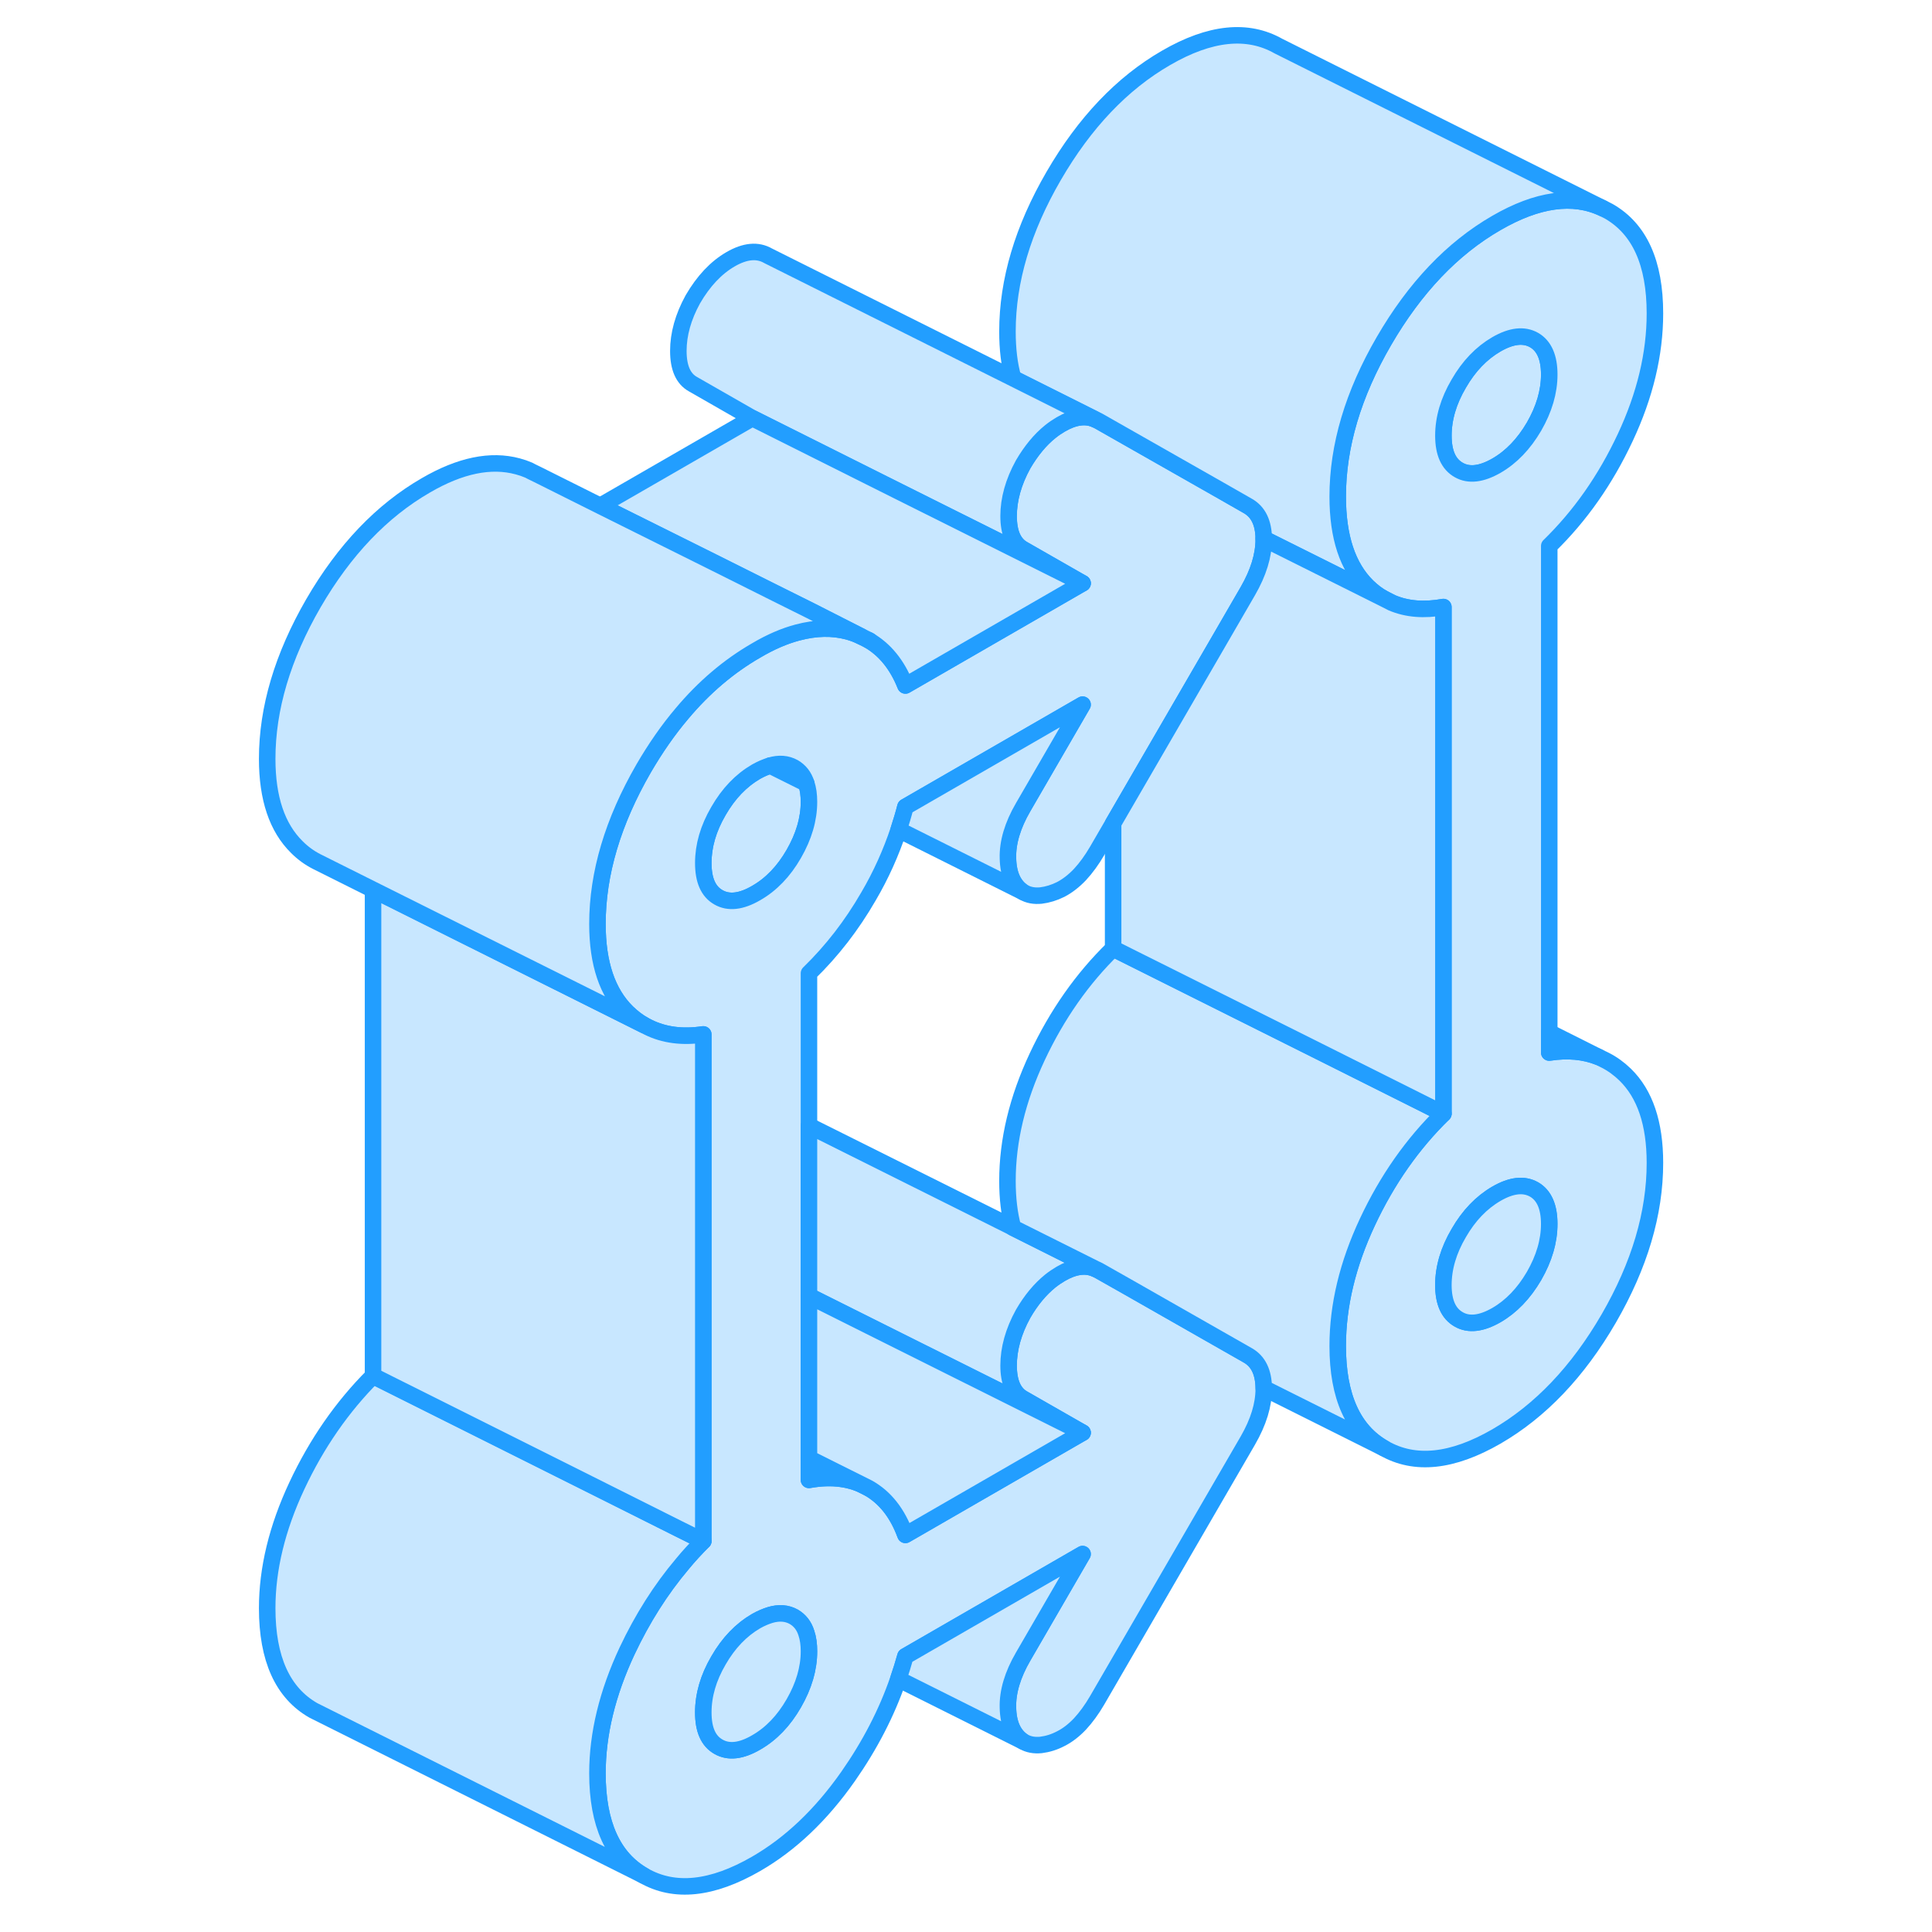<svg width="48" height="48" viewBox="0 0 89 117" fill="#c8e7ff" xmlns="http://www.w3.org/2000/svg" stroke-width="1px" stroke-linecap="round" stroke-linejoin="round"><path d="M34.831 47.462C34.691 47.002 34.431 46.682 34.071 46.472C33.661 46.242 33.181 46.202 32.641 46.362C32.381 46.442 32.091 46.562 31.791 46.732C30.881 47.262 30.121 48.052 29.511 49.112C28.891 50.172 28.591 51.222 28.591 52.262C28.591 53.302 28.891 53.992 29.511 54.342C30.121 54.692 30.881 54.612 31.791 54.082C32.701 53.562 33.461 52.772 34.071 51.712C34.681 50.652 34.991 49.602 34.991 48.562C34.991 48.142 34.941 47.772 34.831 47.462ZM78.901 20.592C78.281 20.242 77.521 20.332 76.621 20.852C75.711 21.382 74.951 22.172 74.341 23.232C73.721 24.282 73.411 25.332 73.411 26.382C73.411 27.432 73.721 28.112 74.341 28.462C74.951 28.812 75.711 28.722 76.621 28.202C77.521 27.682 78.281 26.892 78.901 25.832C79.511 24.772 79.821 23.722 79.821 22.682C79.821 21.642 79.511 20.942 78.901 20.592Z" stroke="#229EFF" stroke-linejoin="round"/><path d="M47.041 51.982C47.06 52.952 47.371 53.632 47.961 54.022C48.281 54.212 48.641 54.272 49.041 54.232C49.441 54.182 49.84 54.062 50.24 53.862C50.641 53.652 51.031 53.352 51.401 52.962C51.771 52.562 52.121 52.082 52.441 51.532L53.411 49.862L59.821 38.812L61.571 35.792C62.211 34.682 62.531 33.642 62.531 32.662V32.622C62.52 31.662 62.201 31.002 61.571 30.642L59.821 29.642L52.52 25.492L52.31 25.392C51.721 25.142 51.031 25.242 50.24 25.702C50.02 25.832 49.811 25.972 49.601 26.142C48.991 26.632 48.441 27.302 47.961 28.122C47.371 29.192 47.081 30.242 47.081 31.252C47.081 32.262 47.371 32.932 47.961 33.262L51.56 35.322L40.831 41.512C40.331 40.252 39.581 39.332 38.591 38.762L38.171 38.552C37.911 38.422 37.641 38.322 37.351 38.242C36.411 37.992 35.401 38.012 34.31 38.302C33.511 38.512 32.67 38.872 31.791 39.392C30.14 40.342 28.631 41.622 27.291 43.222C26.46 44.202 25.691 45.312 24.98 46.532C23.12 49.752 22.181 52.892 22.181 55.952C22.181 58.342 22.78 60.122 23.98 61.302C24.3 61.612 24.64 61.872 25.011 62.082L25.241 62.202C26.201 62.682 27.321 62.832 28.591 62.642V93.322C28.151 93.762 27.721 94.222 27.321 94.712C26.011 96.262 24.901 98.022 23.98 99.972C22.78 102.532 22.181 105.012 22.181 107.392C22.181 110.462 23.12 112.522 24.98 113.582C26.851 114.652 29.12 114.412 31.791 112.872C33.87 111.672 35.721 109.912 37.351 107.592C38.681 105.692 39.701 103.722 40.401 101.682C40.561 101.222 40.701 100.762 40.831 100.302L51.56 94.112L47.961 100.322C47.321 101.422 47.011 102.462 47.041 103.422C47.06 104.392 47.371 105.072 47.961 105.462C48.281 105.652 48.641 105.712 49.041 105.672C49.441 105.622 49.84 105.502 50.24 105.292C50.641 105.092 51.031 104.792 51.401 104.402C51.771 104.002 52.121 103.522 52.441 102.972L61.571 87.232C62.211 86.122 62.531 85.082 62.531 84.102V84.062C62.52 83.102 62.201 82.442 61.571 82.082L54.411 78.002L52.52 76.932L52.31 76.832C51.721 76.582 51.031 76.682 50.24 77.142C50.02 77.272 49.811 77.412 49.611 77.572C48.991 78.072 48.441 78.732 47.961 79.562C47.371 80.632 47.081 81.682 47.081 82.692C47.081 83.702 47.371 84.372 47.961 84.702L51.56 86.762L40.831 92.952C40.351 91.642 39.611 90.692 38.591 90.112C37.581 89.532 36.38 89.372 34.99 89.622V58.942C36.38 57.592 37.581 56.042 38.591 54.292C39.361 52.982 39.961 51.632 40.421 50.252C40.571 49.792 40.711 49.332 40.831 48.862L51.56 42.672L47.961 48.882C47.321 49.982 47.011 51.022 47.041 51.982ZM34.071 103.152C33.461 104.212 32.7 105.002 31.791 105.522C30.881 106.052 30.12 106.132 29.511 105.782C28.89 105.432 28.591 104.742 28.591 103.702C28.591 102.662 28.89 101.612 29.511 100.552C30.12 99.492 30.881 98.702 31.791 98.172C32.09 98.002 32.381 97.882 32.641 97.802C33.181 97.642 33.661 97.682 34.071 97.912C34.431 98.122 34.691 98.442 34.831 98.892C34.941 99.212 34.99 99.582 34.99 100.002C34.99 101.042 34.681 102.092 34.071 103.152ZM34.071 51.712C33.461 52.772 32.7 53.562 31.791 54.082C30.881 54.612 30.12 54.692 29.511 54.342C28.89 53.992 28.591 53.302 28.591 52.262C28.591 51.222 28.89 50.172 29.511 49.112C30.12 48.052 30.881 47.262 31.791 46.732C32.09 46.562 32.381 46.442 32.641 46.362C33.181 46.202 33.661 46.242 34.071 46.472C34.431 46.682 34.691 47.002 34.831 47.452C34.941 47.772 34.99 48.142 34.99 48.562C34.99 49.602 34.681 50.652 34.071 51.712Z" stroke="#229EFF" stroke-linejoin="round"/><path d="M38.59 90.112C37.58 89.532 36.38 89.372 34.99 89.622V88.312L38.59 90.112Z" stroke="#229EFF" stroke-linejoin="round"/><path d="M34.991 100.002C34.991 101.042 34.681 102.092 34.071 103.152C33.461 104.212 32.701 105.002 31.791 105.522C30.881 106.052 30.121 106.132 29.511 105.782C28.891 105.432 28.591 104.742 28.591 103.702C28.591 102.662 28.891 101.612 29.511 100.552C30.121 99.492 30.881 98.702 31.791 98.172C32.091 98.002 32.381 97.882 32.641 97.802C33.181 97.642 33.661 97.682 34.071 97.912C34.431 98.122 34.691 98.442 34.831 98.892C34.941 99.212 34.991 99.582 34.991 100.002Z" stroke="#229EFF" stroke-linejoin="round"/><path d="M83.221 64.212L82.811 64.012C81.931 63.662 80.941 63.572 79.821 63.742V33.062C81.691 31.242 83.221 29.062 84.421 26.502C85.621 23.942 86.221 21.432 86.221 18.982C86.221 15.922 85.291 13.862 83.421 12.792L83.061 12.612C81.261 11.762 79.111 12.062 76.621 13.502C73.951 15.042 71.681 17.432 69.811 20.652C67.941 23.872 67.011 27.012 67.011 30.072C67.011 32.522 67.611 34.332 68.811 35.512C69.111 35.802 69.431 36.052 69.781 36.242L70.291 36.502C71.201 36.892 72.241 36.972 73.411 36.762V67.442C71.551 69.252 70.011 71.442 68.811 74.002C67.611 76.562 67.011 79.062 67.011 81.512C67.011 84.572 67.941 86.642 69.811 87.702C71.681 88.772 73.951 88.532 76.621 86.992C79.281 85.452 81.551 83.072 83.421 79.852C85.291 76.622 86.221 73.482 86.221 70.422C86.221 68.032 85.621 66.252 84.421 65.082C84.051 64.722 83.651 64.432 83.221 64.212ZM74.341 23.232C74.951 22.172 75.711 21.382 76.621 20.852C77.521 20.332 78.281 20.242 78.901 20.592C79.511 20.942 79.821 21.642 79.821 22.682C79.821 23.722 79.511 24.772 78.901 25.832C78.281 26.892 77.521 27.682 76.621 28.202C75.711 28.722 74.951 28.812 74.341 28.462C73.721 28.112 73.411 27.422 73.411 26.382C73.411 25.342 73.721 24.282 74.341 23.232ZM78.901 77.272C78.281 78.332 77.521 79.122 76.621 79.642C75.711 80.162 74.951 80.252 74.341 79.902C73.721 79.552 73.411 78.862 73.411 77.822C73.411 76.782 73.721 75.722 74.341 74.672C74.951 73.612 75.711 72.822 76.621 72.292C77.521 71.772 78.281 71.682 78.901 72.032C79.511 72.382 79.821 73.082 79.821 74.122C79.821 75.162 79.511 76.212 78.901 77.272Z" stroke="#229EFF" stroke-linejoin="round"/><path d="M79.82 74.122C79.82 75.162 79.51 76.212 78.9 77.272C78.28 78.332 77.52 79.122 76.62 79.642C75.71 80.162 74.95 80.252 74.34 79.902C73.72 79.552 73.41 78.862 73.41 77.822C73.41 76.782 73.72 75.722 74.34 74.672C74.95 73.612 75.71 72.822 76.62 72.292C77.52 71.772 78.28 71.682 78.9 72.032C79.51 72.382 79.82 73.082 79.82 74.122Z" stroke="#229EFF" stroke-linejoin="round"/><path d="M23.98 99.972C22.78 102.532 22.181 105.012 22.181 107.392C22.181 110.462 23.12 112.522 24.98 113.582L5.561 103.872L4.98 103.582C3.12 102.522 2.181 100.462 2.181 97.392C2.181 95.012 2.78 92.532 3.98 89.972C5.18 87.412 6.721 85.192 8.591 83.322L21.631 89.842L27.101 92.582L28.591 93.322C28.151 93.762 27.721 94.222 27.321 94.712C26.011 96.262 24.901 98.022 23.98 99.972Z" stroke="#229EFF" stroke-linejoin="round"/><path d="M47.96 79.562C47.37 80.632 47.08 81.682 47.08 82.692C47.08 83.702 47.37 84.372 47.96 84.702L51.56 86.762L39.53 80.752L34.99 78.482V68.172L47.35 74.342L52.31 76.832C51.72 76.582 51.03 76.682 50.24 77.142C50.02 77.272 49.81 77.412 49.61 77.572C48.99 78.072 48.44 78.732 47.96 79.562Z" stroke="#229EFF" stroke-linejoin="round"/><path d="M83.061 12.612C81.261 11.762 79.111 12.062 76.621 13.502C73.951 15.042 71.681 17.432 69.811 20.652C67.941 23.872 67.011 27.012 67.011 30.072C67.011 32.522 67.611 34.332 68.811 35.512C69.111 35.802 69.431 36.052 69.781 36.242L62.531 32.622C62.521 31.662 62.201 31.002 61.571 30.642L59.821 29.642L52.521 25.492L52.311 25.392L47.361 22.912C47.121 22.092 47.011 21.142 47.011 20.072C47.011 17.012 47.941 13.872 49.811 10.652C51.681 7.432 53.951 5.042 56.621 3.502C59.281 1.962 61.551 1.732 63.421 2.792L83.061 12.612Z" stroke="#229EFF" stroke-linejoin="round"/><path d="M47.96 28.122C47.37 29.192 47.08 30.242 47.08 31.252C47.08 32.262 47.37 32.932 47.96 33.262L51.56 35.322L39.53 29.312L31.56 25.322L27.96 23.262C27.37 22.932 27.08 22.262 27.08 21.252C27.08 20.242 27.37 19.192 27.96 18.122C28.6 17.022 29.36 16.212 30.24 15.702C31.12 15.192 31.88 15.122 32.52 15.492L47.36 22.912L52.31 25.392C51.72 25.142 51.03 25.242 50.24 25.702C50.02 25.832 49.81 25.972 49.6 26.142C48.99 26.632 48.44 27.302 47.96 28.122Z" stroke="#229EFF" stroke-linejoin="round"/><path d="M51.561 35.322L40.831 41.512C40.331 40.252 39.581 39.332 38.591 38.762L38.171 38.552L35.141 37.012L35.081 36.982L32.951 35.922L29.191 34.042L22.341 30.632H22.361L22.371 30.622L31.561 25.322L39.531 29.312L51.561 35.322Z" stroke="#229EFF" stroke-linejoin="round"/><path d="M47.961 48.882C47.321 49.982 47.011 51.022 47.041 51.982C47.061 52.952 47.371 53.632 47.961 54.022L40.421 50.252C40.571 49.792 40.711 49.332 40.831 48.862L51.561 42.672L47.961 48.882Z" stroke="#229EFF" stroke-linejoin="round"/><path d="M34.831 47.452L32.641 46.362" stroke="#229EFF" stroke-linejoin="round"/><path d="M28.591 62.642V93.322L27.101 92.582L21.631 89.842L8.591 83.322V53.882L25.011 62.082L25.241 62.202C26.201 62.682 27.321 62.832 28.591 62.642Z" stroke="#229EFF" stroke-linejoin="round"/><path d="M47.96 100.322C47.32 101.422 47.01 102.462 47.04 103.422C47.06 104.392 47.37 105.072 47.96 105.462L40.4 101.682C40.56 101.222 40.7 100.762 40.83 100.302L51.56 94.112L47.96 100.322Z" stroke="#229EFF" stroke-linejoin="round"/><path d="M69.811 87.702L62.531 84.062C62.521 83.102 62.201 82.442 61.571 82.082L54.411 78.002L52.521 76.932L52.311 76.832L47.351 74.352C47.121 73.522 47.011 72.572 47.011 71.512C47.011 69.062 47.611 66.562 48.811 64.002C50.011 61.442 51.551 59.252 53.411 57.442L65.881 63.672L73.411 67.442C71.551 69.252 70.011 71.442 68.811 74.002C67.611 76.562 67.011 79.062 67.011 81.512C67.011 84.572 67.941 86.642 69.811 87.702Z" stroke="#229EFF" stroke-linejoin="round"/><path d="M51.56 86.762L40.83 92.952C40.35 91.642 39.61 90.692 38.59 90.112L34.99 88.312V78.482L39.53 80.752L51.56 86.762Z" stroke="#229EFF" stroke-linejoin="round"/><path d="M73.41 36.762V67.442L65.88 63.672L53.41 57.442V49.862L59.82 38.812L61.57 35.792C62.21 34.682 62.53 33.642 62.53 32.662V32.622L69.78 36.242L70.29 36.502C71.2 36.892 72.24 36.972 73.41 36.762Z" stroke="#229EFF" stroke-linejoin="round"/><path d="M82.81 64.012C81.93 63.662 80.94 63.572 79.82 63.742V62.512L82.81 64.012Z" stroke="#229EFF" stroke-linejoin="round"/><path d="M38.171 38.552C37.911 38.422 37.641 38.322 37.351 38.242C36.411 37.992 35.401 38.012 34.31 38.302C33.511 38.512 32.67 38.872 31.791 39.392C30.14 40.342 28.631 41.622 27.291 43.222C26.46 44.202 25.691 45.312 24.98 46.532C23.12 49.752 22.181 52.892 22.181 55.952C22.181 58.342 22.78 60.122 23.98 61.302C24.3 61.612 24.64 61.872 25.011 62.082L8.591 53.882L5.371 52.272L5.171 52.172C4.741 51.952 4.34 51.662 3.98 51.302C2.78 50.122 2.181 48.342 2.181 45.952C2.181 42.892 3.12 39.752 4.98 36.532C6.85 33.312 9.121 30.932 11.79 29.392C13.87 28.182 15.721 27.802 17.351 28.242C17.581 28.302 17.811 28.382 18.02 28.472L18.211 28.572L18.561 28.742L22.341 30.632L29.191 34.042L32.951 35.922L35.081 36.982L35.141 37.012L38.171 38.552Z" stroke="#229EFF" stroke-linejoin="round"/><path d="M38.671 38.802L38.591 38.762" stroke="#229EFF" stroke-linejoin="round"/></svg>